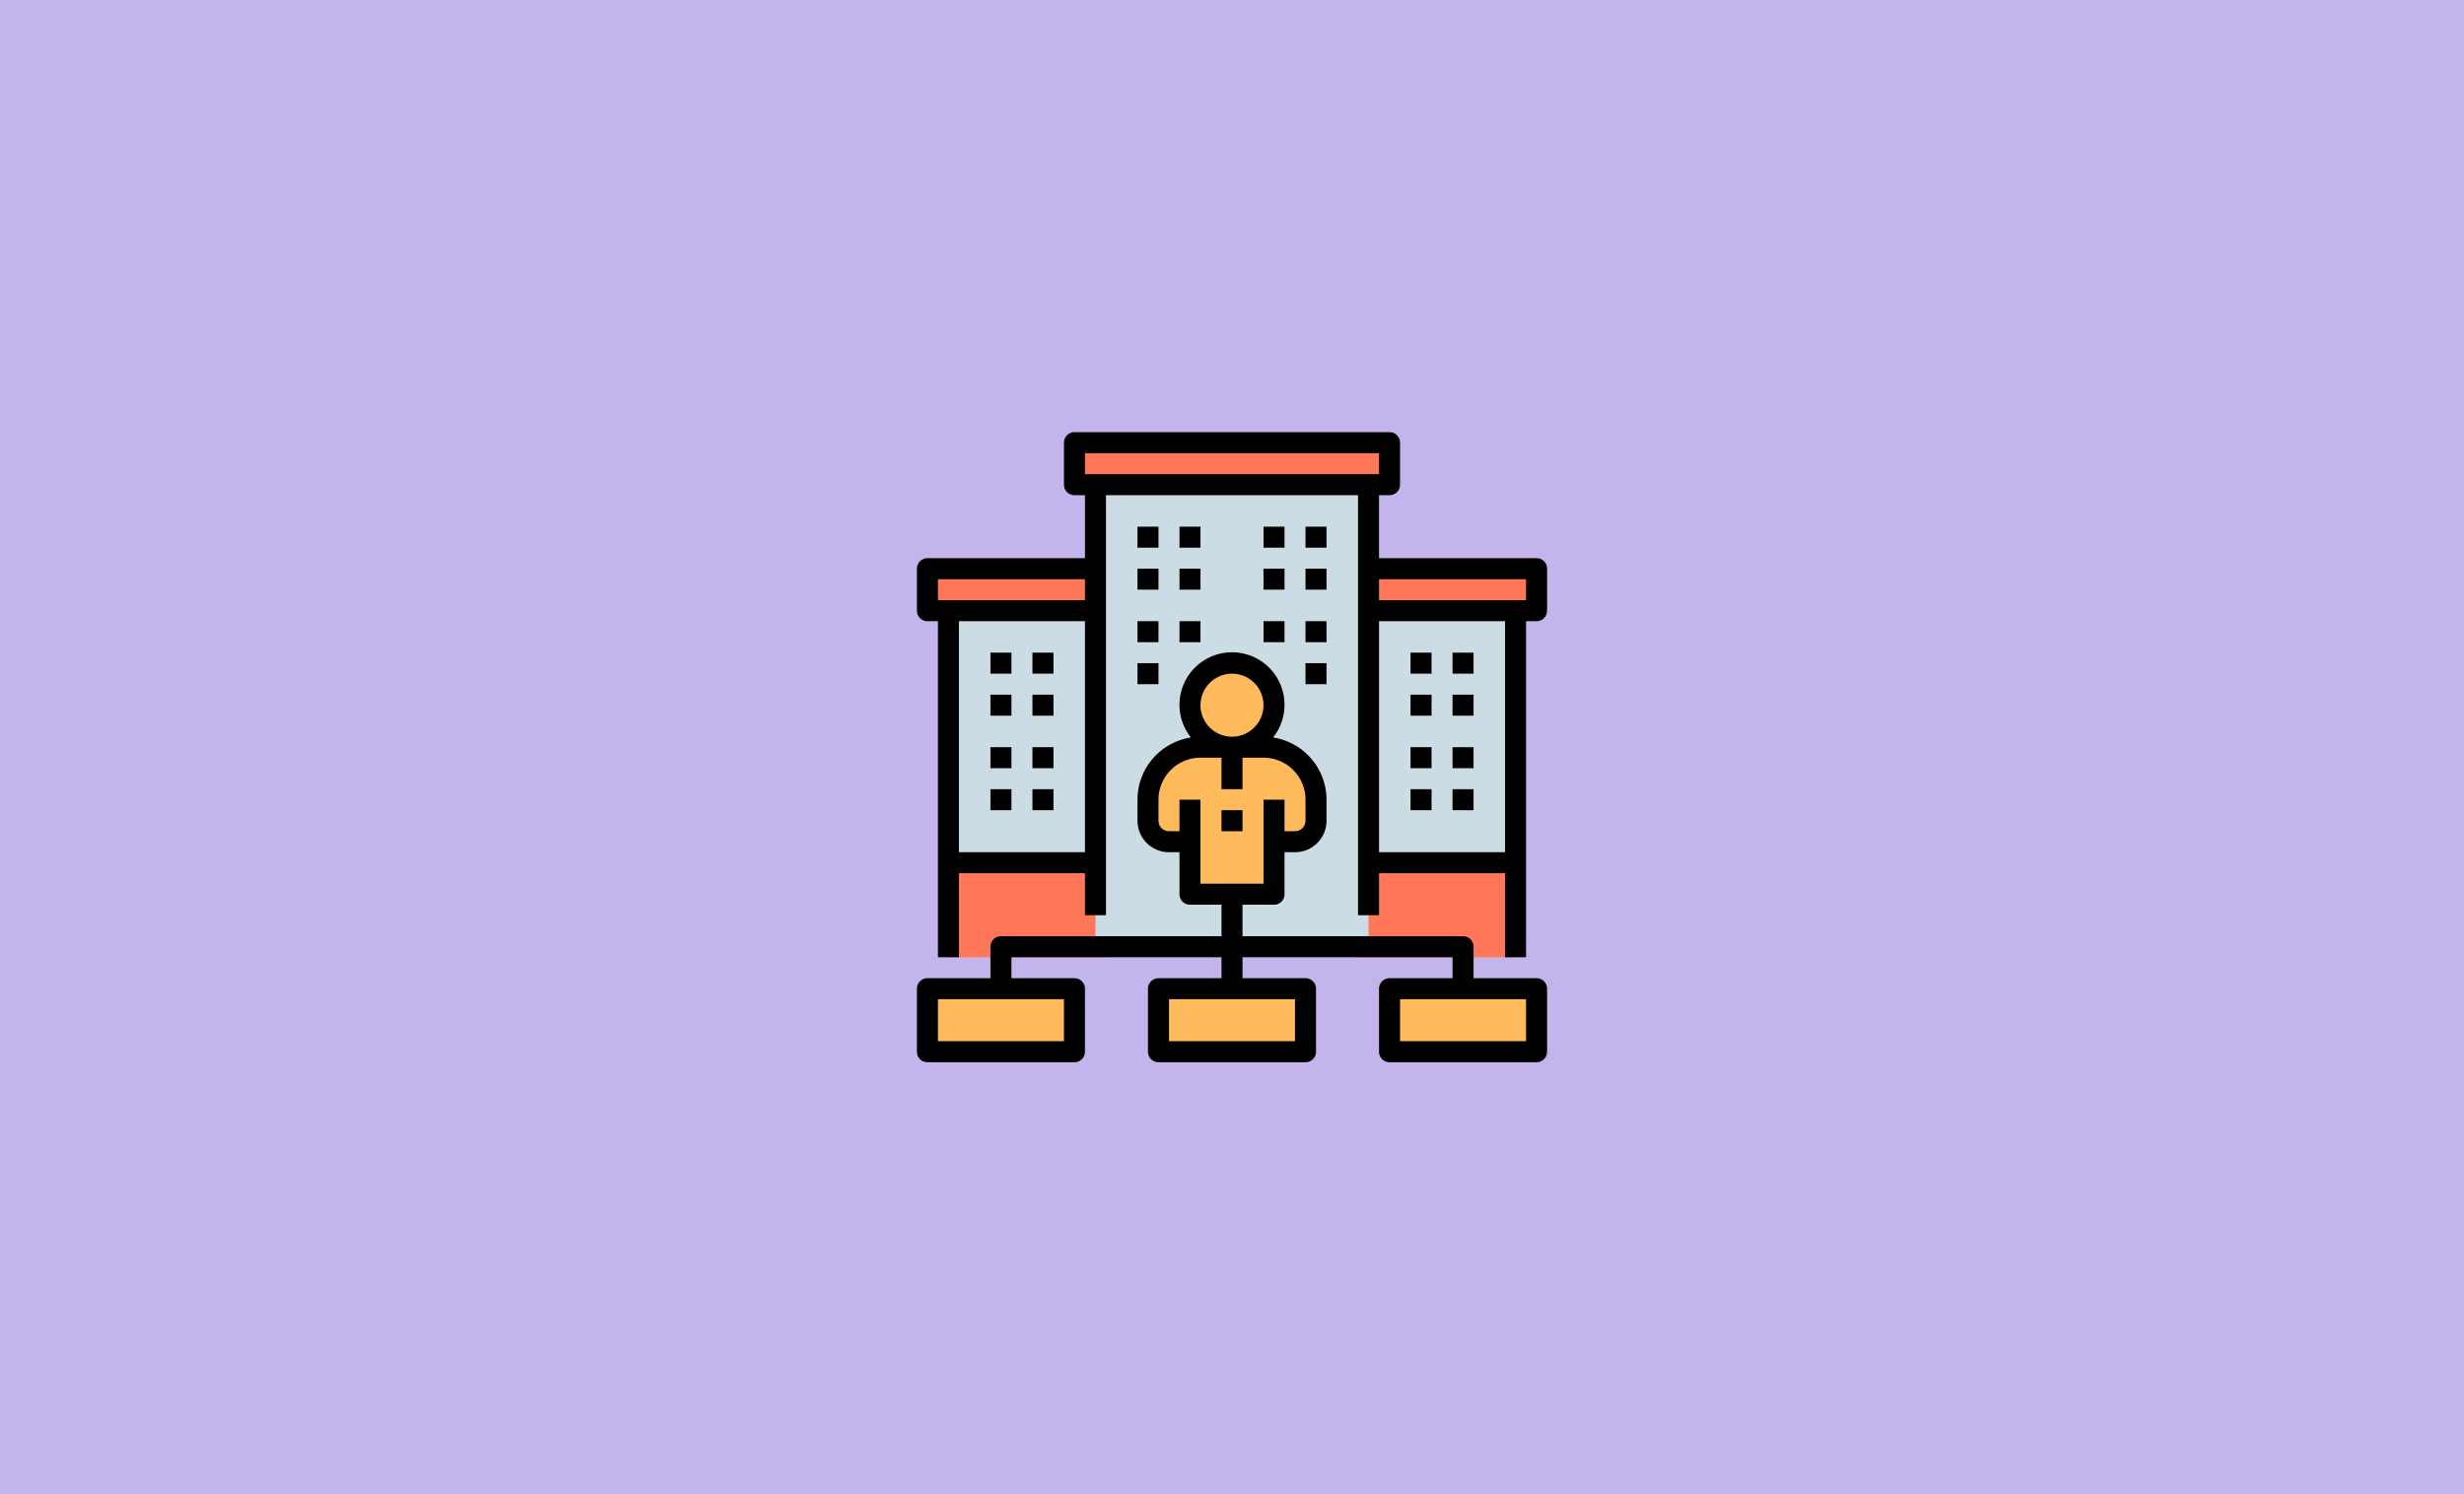 <svg xmlns="http://www.w3.org/2000/svg" width="610" height="370" viewBox="0 0 610 370">
  <g id="Grupo_85495" data-name="Grupo 85495" transform="translate(-810.008 -90.447)">
    <rect id="Rectángulo_6948" data-name="Rectángulo 6948" width="610" height="370" transform="translate(810.008 90.447)" fill="#c3b5ec"/>
    <g id="organizacion" transform="translate(1037.008 197.447)">
      <path id="Trazado_146935" data-name="Trazado 146935" d="M24,136H63v83.2H24Zm0,0" transform="translate(-16.2 -91.8)" fill="#ccdce5"/>
      <path id="Trazado_146936" data-name="Trazado 146936" d="M24,328H63v23.4H24Zm0,0" transform="translate(-16.2 -221.4)" fill="#ff7758"/>
      <path id="Trazado_146937" data-name="Trazado 146937" d="M8,104H52.2v10.4H8Zm0,0" transform="translate(-5.4 -70.2)" fill="#ff7758"/>
      <path id="Trazado_146941" data-name="Trazado 146941" d="M336,136h39v83.2H336Zm0,0" transform="translate(-226.8 -91.8)" fill="#ccdce5"/>
      <path id="Trazado_146942" data-name="Trazado 146942" d="M336,328h39v23.4H336Zm0,0" transform="translate(-226.8 -221.4)" fill="#ff7758"/>
      <path id="Trazado_146943" data-name="Trazado 146943" d="M336,104h44.2v10.4H336Zm0,0" transform="translate(-226.8 -70.2)" fill="#ff7758"/>
      <path id="Trazado_146947" data-name="Trazado 146947" d="M136,32h67.6V149H136Zm0,0" transform="translate(-91.8 -21.6)" fill="#ccdce5"/>
      <path id="Trazado_146948" data-name="Trazado 146948" d="M120,8h78V18.4H120Zm0,0" transform="translate(-81 -5.4)" fill="#ff7758"/>
      <path id="Trazado_146949" data-name="Trazado 146949" d="M228.8,186.4A10.4,10.4,0,1,1,218.4,176,10.4,10.4,0,0,1,228.8,186.4Zm0,0" transform="translate(-140.4 -118.8)" fill="#ffba5b"/>
      <path id="Trazado_146950" data-name="Trazado 146950" d="M176,258.2V253a13,13,0,0,1,13-13h15.6a13,13,0,0,1,13,13v5.2a5.2,5.2,0,0,1-5.2,5.2h-5.2v13H186.4v-13h-5.2A5.2,5.2,0,0,1,176,258.2Zm0,0" transform="translate(-118.8 -162)" fill="#ffba5b"/>
      <g id="Grupo_84320" data-name="Grupo 84320" transform="translate(2.6 137.8)">
        <path id="Trazado_146952" data-name="Trazado 146952" d="M8,424H44.4v15.6H8Zm0,0" transform="translate(-8 -424)" fill="#ffba5b"/>
        <path id="Trazado_146953" data-name="Trazado 146953" d="M184,424h36.4v15.6H184Zm0,0" transform="translate(-126.8 -424)" fill="#ffba5b"/>
        <path id="Trazado_146954" data-name="Trazado 146954" d="M360,424h36.4v15.6H360Zm0,0" transform="translate(-245.6 -424)" fill="#ffba5b"/>
      </g>
      <path id="Trazado_146955" data-name="Trazado 146955" d="M232,288h5.2v5.2H232Zm0,0" transform="translate(-156.6 -194.4)"/>
      <path id="Trazado_146956" data-name="Trazado 146956" d="M153.4,248.6H137.8v-7.8a2.6,2.6,0,0,0-2.6-2.6H80.6v-7.8h7.8a2.6,2.6,0,0,0,2.6-2.6V217.4h2.6a7.8,7.8,0,0,0,7.8-7.8v-5.2A15.6,15.6,0,0,0,88.169,189a13,13,0,1,0-20.338,0A15.6,15.6,0,0,0,54.6,204.4v5.2a7.8,7.8,0,0,0,7.8,7.8H65v10.4a2.6,2.6,0,0,0,2.6,2.6h7.8v7.8H20.8a2.6,2.6,0,0,0-2.6,2.6v7.8H2.6A2.6,2.6,0,0,0,0,251.2v15.6a2.6,2.6,0,0,0,2.6,2.6H39a2.6,2.6,0,0,0,2.6-2.6V251.2a2.6,2.6,0,0,0-2.6-2.6H23.4v-5.2h52v5.2H59.8a2.6,2.6,0,0,0-2.6,2.6v15.6a2.6,2.6,0,0,0,2.6,2.6H96.2a2.6,2.6,0,0,0,2.6-2.6V251.2a2.6,2.6,0,0,0-2.6-2.6H80.6v-5.2h52v5.2H117a2.6,2.6,0,0,0-2.6,2.6v15.6a2.6,2.6,0,0,0,2.6,2.6h36.4a2.6,2.6,0,0,0,2.6-2.6V251.2A2.6,2.6,0,0,0,153.4,248.6ZM78,173.2a7.8,7.8,0,1,1-7.8,7.8A7.8,7.8,0,0,1,78,173.2Zm-7.8,41.6V204.4H65v7.8H62.4a2.6,2.6,0,0,1-2.6-2.6v-5.2A10.4,10.4,0,0,1,70.2,194h5.2v7.8h5.2V194h5.2a10.4,10.4,0,0,1,10.4,10.4v5.2a2.6,2.6,0,0,1-2.6,2.6H91v-7.8H85.8v20.8H70.2ZM36.4,264.2H5.2V253.8H36.4Zm57.2,0H62.4V253.8H93.6Zm57.2,0H119.6V253.8h31.2Zm0,0" transform="translate(0 -113.4)"/>
      <path id="Trazado_146957" data-name="Trazado 146957" d="M56,168h5.2v5.2H56Zm0,0" transform="translate(-37.8 -113.4)"/>
      <path id="Trazado_146958" data-name="Trazado 146958" d="M88,168h5.2v5.2H88Zm0,0" transform="translate(-59.4 -113.4)"/>
      <path id="Trazado_146959" data-name="Trazado 146959" d="M56,200h5.2v5.2H56Zm0,0" transform="translate(-37.8 -135)"/>
      <path id="Trazado_146960" data-name="Trazado 146960" d="M88,200h5.2v5.2H88Zm0,0" transform="translate(-59.4 -135)"/>
      <path id="Trazado_146961" data-name="Trazado 146961" d="M168,72h5.2v5.2H168Zm0,0" transform="translate(-113.4 -48.6)"/>
      <path id="Trazado_146962" data-name="Trazado 146962" d="M200,72h5.2v5.2H200Zm0,0" transform="translate(-135 -48.6)"/>
      <path id="Trazado_146963" data-name="Trazado 146963" d="M168,104h5.2v5.2H168Zm0,0" transform="translate(-113.4 -70.2)"/>
      <path id="Trazado_146964" data-name="Trazado 146964" d="M200,104h5.2v5.2H200Zm0,0" transform="translate(-135 -70.2)"/>
      <path id="Trazado_146965" data-name="Trazado 146965" d="M168,144h5.2v5.2H168Zm0,0" transform="translate(-113.4 -97.2)"/>
      <path id="Trazado_146966" data-name="Trazado 146966" d="M200,144h5.2v5.2H200Zm0,0" transform="translate(-135 -97.2)"/>
      <path id="Trazado_146967" data-name="Trazado 146967" d="M168,176h5.2v5.2H168Zm0,0" transform="translate(-113.4 -118.8)"/>
      <path id="Trazado_146968" data-name="Trazado 146968" d="M296,144h5.2v5.2H296Zm0,0" transform="translate(-199.8 -97.2)"/>
      <path id="Trazado_146969" data-name="Trazado 146969" d="M264,144h5.2v5.2H264Zm0,0" transform="translate(-178.2 -97.2)"/>
      <path id="Trazado_146970" data-name="Trazado 146970" d="M296,176h5.2v5.2H296Zm0,0" transform="translate(-199.8 -118.8)"/>
      <path id="Trazado_146971" data-name="Trazado 146971" d="M296,72h5.2v5.2H296Zm0,0" transform="translate(-199.8 -48.6)"/>
      <path id="Trazado_146972" data-name="Trazado 146972" d="M264,72h5.2v5.2H264Zm0,0" transform="translate(-178.2 -48.6)"/>
      <path id="Trazado_146973" data-name="Trazado 146973" d="M296,104h5.2v5.2H296Zm0,0" transform="translate(-199.8 -70.2)"/>
      <path id="Trazado_146974" data-name="Trazado 146974" d="M264,104h5.2v5.2H264Zm0,0" transform="translate(-178.2 -70.2)"/>
      <path id="Trazado_146975" data-name="Trazado 146975" d="M56,240h5.2v5.2H56Zm0,0" transform="translate(-37.8 -162)"/>
      <path id="Trazado_146976" data-name="Trazado 146976" d="M88,240h5.2v5.2H88Zm0,0" transform="translate(-59.4 -162)"/>
      <path id="Trazado_146977" data-name="Trazado 146977" d="M56,272h5.2v5.2H56Zm0,0" transform="translate(-37.8 -183.6)"/>
      <path id="Trazado_146978" data-name="Trazado 146978" d="M88,272h5.2v5.2H88Zm0,0" transform="translate(-59.4 -183.6)"/>
      <path id="Trazado_146979" data-name="Trazado 146979" d="M408,168h5.2v5.2H408Zm0,0" transform="translate(-275.4 -113.4)"/>
      <path id="Trazado_146980" data-name="Trazado 146980" d="M376,168h5.2v5.2H376Zm0,0" transform="translate(-253.8 -113.4)"/>
      <path id="Trazado_146981" data-name="Trazado 146981" d="M408,200h5.2v5.2H408Zm0,0" transform="translate(-275.4 -135)"/>
      <path id="Trazado_146982" data-name="Trazado 146982" d="M376,200h5.2v5.2H376Zm0,0" transform="translate(-253.8 -135)"/>
      <path id="Trazado_146983" data-name="Trazado 146983" d="M408,240h5.2v5.2H408Zm0,0" transform="translate(-275.4 -162)"/>
      <path id="Trazado_146984" data-name="Trazado 146984" d="M376,240h5.2v5.2H376Zm0,0" transform="translate(-253.8 -162)"/>
      <path id="Trazado_146985" data-name="Trazado 146985" d="M408,272h5.2v5.2H408Zm0,0" transform="translate(-275.4 -183.6)"/>
      <path id="Trazado_146986" data-name="Trazado 146986" d="M376,272h5.2v5.2H376Zm0,0" transform="translate(-253.8 -183.6)"/>
      <path id="Trazado_146987" data-name="Trazado 146987" d="M153.4,31.2h-39V15.6H117a2.6,2.6,0,0,0,2.6-2.6V2.6A2.6,2.6,0,0,0,117,0H39a2.6,2.6,0,0,0-2.6,2.6V13A2.6,2.6,0,0,0,39,15.6h2.6V31.2H2.6A2.6,2.6,0,0,0,0,33.8V44.2a2.6,2.6,0,0,0,2.6,2.6H5.2V130h5.2V109.2H41.6v10.4h5.2V15.6h62.4v104h5.2V109.2h31.2V130h5.2V46.8h2.6a2.6,2.6,0,0,0,2.6-2.6V33.8A2.6,2.6,0,0,0,153.4,31.2ZM5.2,36.4H41.6v5.2H5.2ZM10.4,104V46.8H41.6V104ZM44.2,10.4H41.6V5.2h72.8v5.2ZM114.4,104V46.8h31.2V104Zm36.4-62.4H114.4V36.4h36.4Zm0,0"/>
    </g>
  </g>
</svg>
